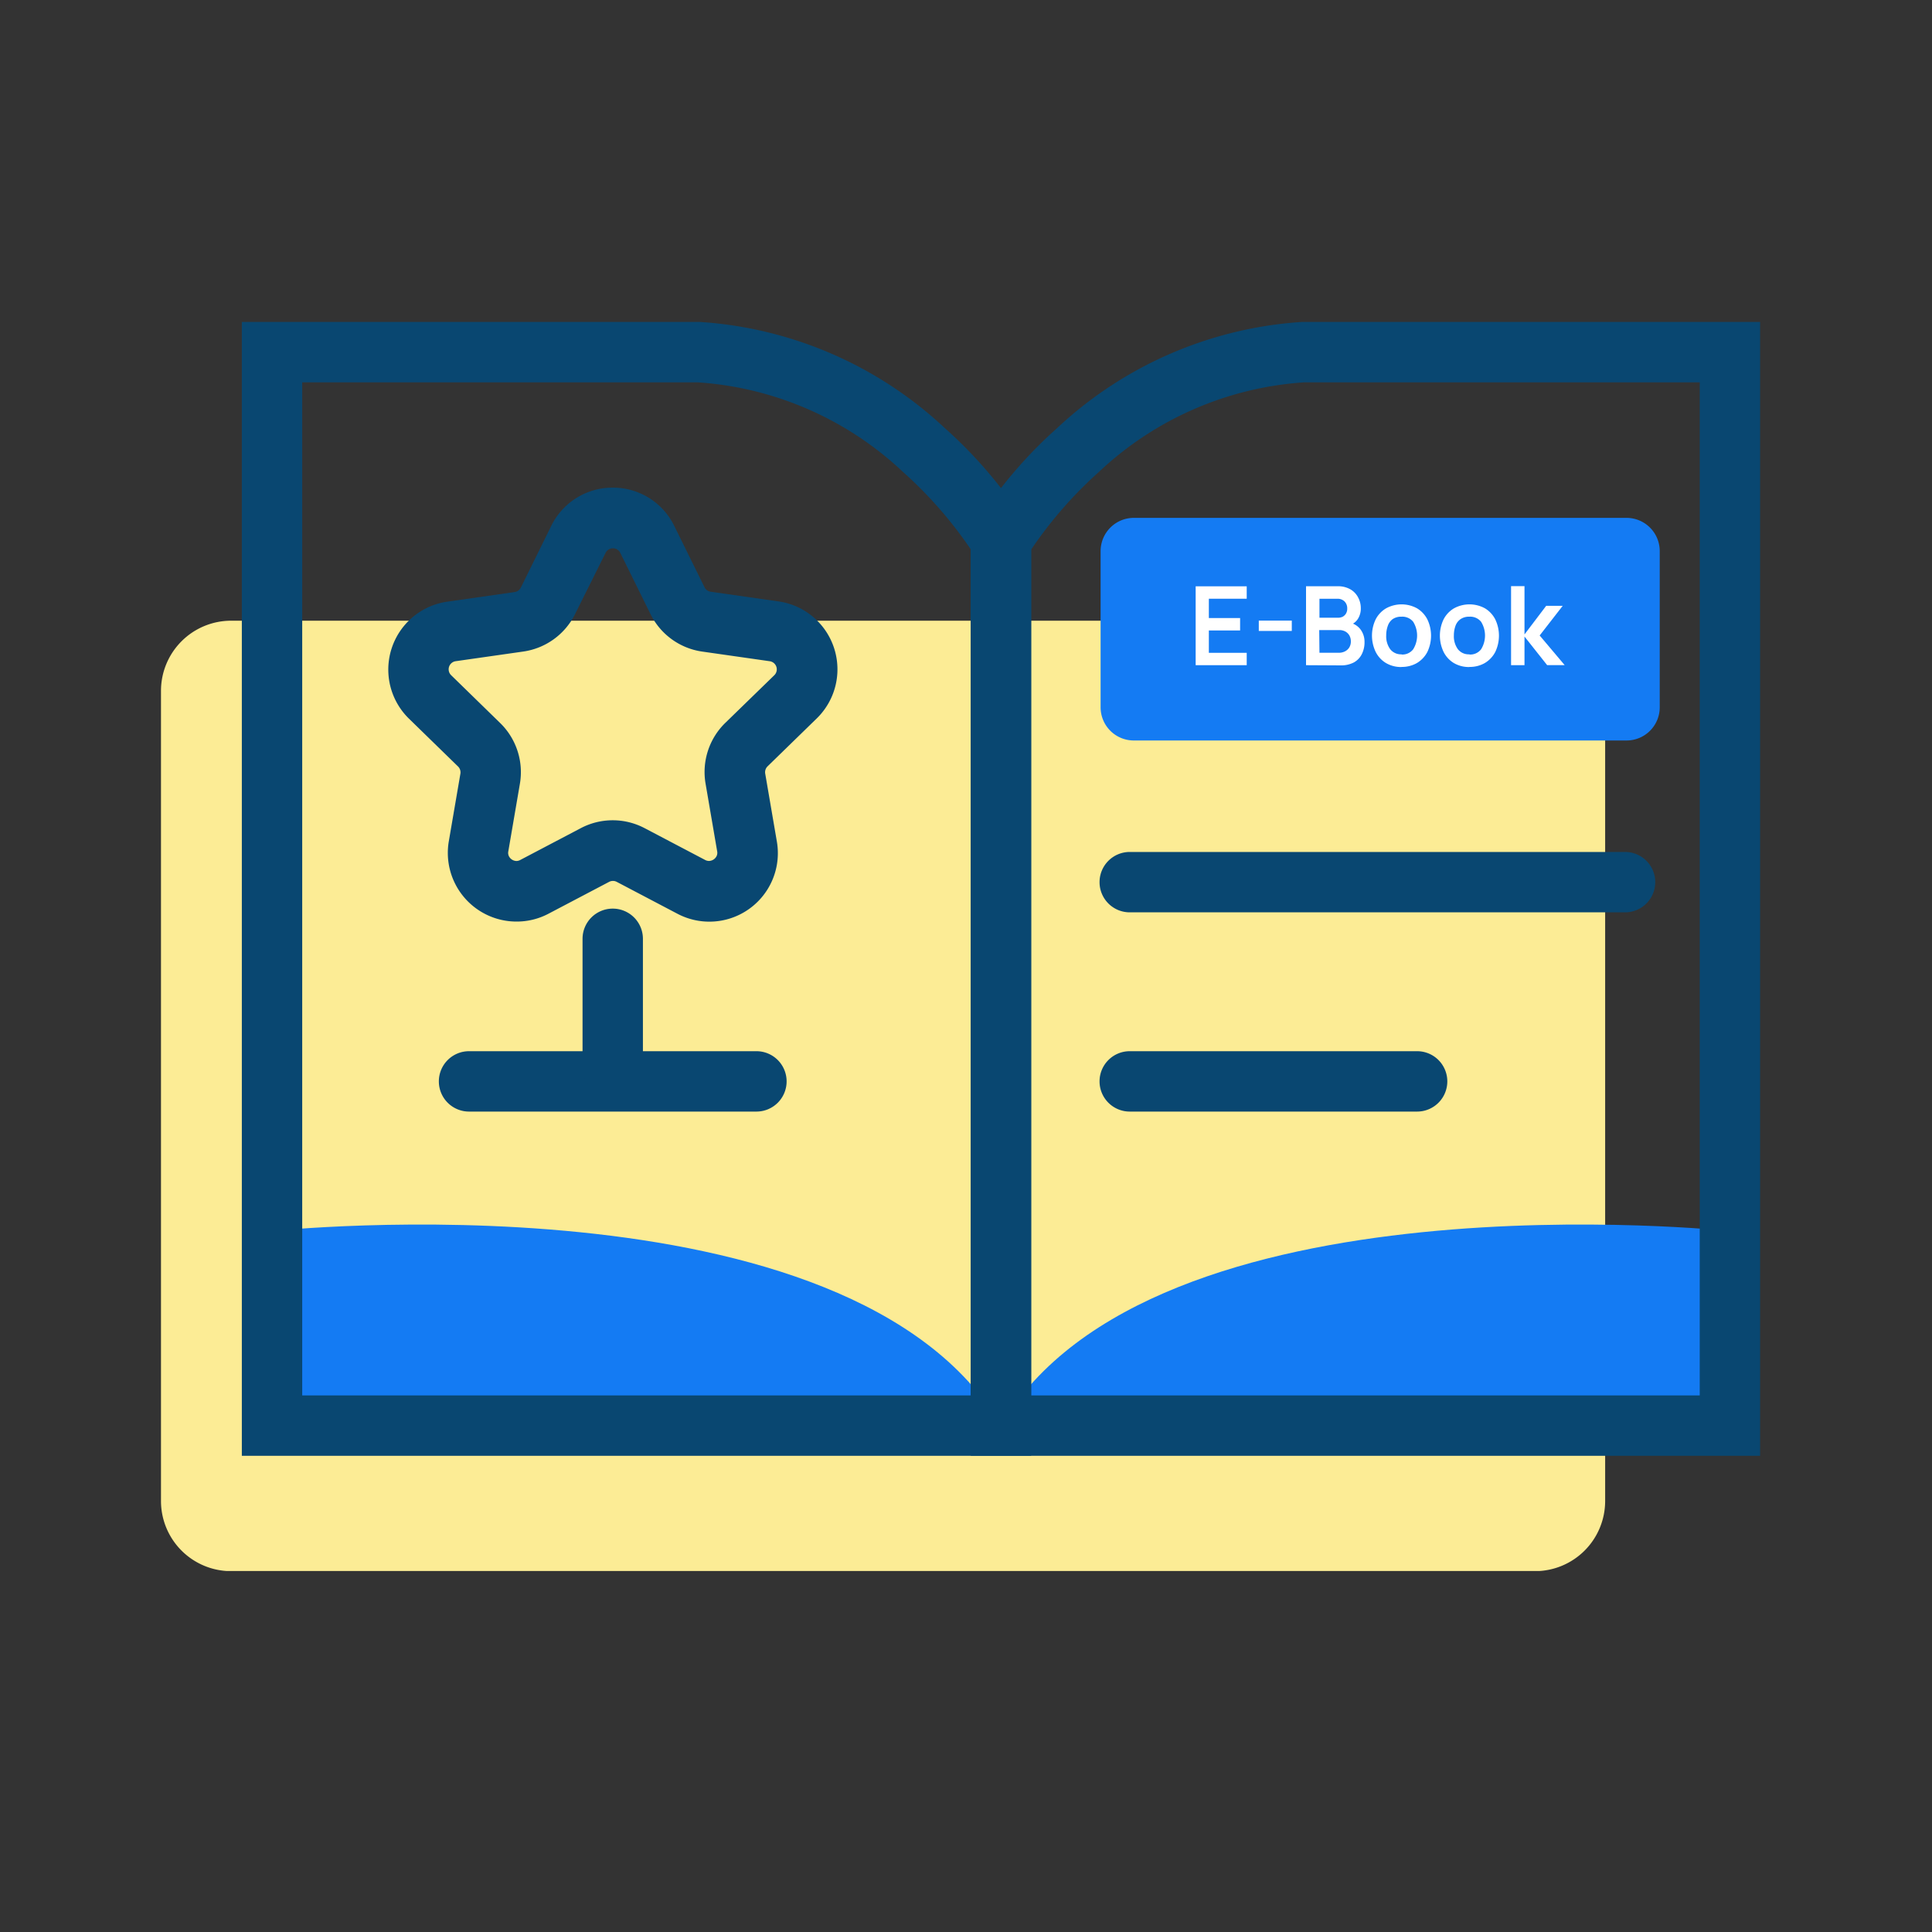 <svg data-name="Award winning ebook" xmlns="http://www.w3.org/2000/svg" width="40" height="40" viewBox="0 0 40 40">
    <rect x="0" y="0" width="40" height="40" fill="#333333" stroke="none"/>
    <defs>
        <clipPath id="5qctfln1ia">
            <path data-name="Rectangle 24635" style="fill:#dedede" d="M0 0h40v40H0z"/>
        </clipPath>
        <clipPath id="5n446zpheb">
            <path data-name="Rectangle 27297" style="fill:#bfbfbf" d="M0 0h33.333v33.333H0z"/>
        </clipPath>
        <clipPath id="ruybef22nc">
            <path data-name="Rectangle 27309" style="fill:none" d="M0 0h33.107v25.86H0z"/>
        </clipPath>
    </defs>
    <g data-name="Mask Group 6031" style="clip-path:url(#5qctfln1ia)">
        <g data-name="Mask Group 6030" transform="translate(3.333 3.333)" style="clip-path:url(#5n446zpheb)">
            <g data-name="Group 29525">
                <g data-name="Group 29524" style="clip-path:url(#ruybef22nc)" transform="translate(0 3.333)">
                    <path data-name="Path 18229" d="M29.9 8.874v16.77a1.453 1.453 0 0 1-1.453 1.456H1.453A1.453 1.453 0 0 1 0 25.644V8.874a1.453 1.453 0 0 1 1.453-1.452h26.994A1.453 1.453 0 0 1 29.9 8.874" transform="translate(0 -1.237)" style="fill:#fcec95"/>
                    <path data-name="Path 18230" d="M2.759 22.559s11.98-1.278 15.092 4.027H2.759z" transform="translate(-.46 -3.737)" style="fill:#147bf3"/>
                    <path data-name="Path 18231" d="M35.96 22.559s-11.98-1.278-15.092 4.027H35.96z" transform="translate(-3.478 -3.737)" style="fill:#147bf3"/>
                    <path data-name="Path 18232" d="M18.351 23.475H2.009V0H11.5a8.187 8.187 0 0 1 5.06 2.194 9.353 9.353 0 0 1 1.706 2.017l.085.146zm-15.092-1.25H17.1V4.707A8.65 8.65 0 0 0 15.692 3.1a6.854 6.854 0 0 0-4.244-1.85H3.259z" transform="translate(-.335)" style="fill:#094771"/>
                    <path data-name="Path 18233" d="M36.461 23.475H20.119V4.357l.085-.146a9.353 9.353 0 0 1 1.706-2.017A8.187 8.187 0 0 1 26.971 0h9.49zm-15.092-1.25h13.842V1.25h-8.19a6.854 6.854 0 0 0-4.244 1.85 8.649 8.649 0 0 0-1.408 1.612z" transform="translate(-3.353)" style="fill:#094771"/>
                    <path data-name="Path 18234" d="M34.233 9.476h-10.2a.687.687 0 0 1-.688-.688V5.554a.688.688 0 0 1 .688-.687h10.2a.688.688 0 0 1 .688.688v3.233a.687.687 0 0 1-.687.688" transform="translate(-3.891 -.811)" style="fill:#147bf3"/>
                    <path data-name="Path 18235" d="M25.706 8.2V6.567h1.057v.257h-.784v.4h.647v.257h-.647v.463h.784V8.2z" transform="translate(-4.284 -1.094)" style="fill:#fff"/>
                    <path data-name="Rectangle 27308" transform="translate(22.729 6.183)" style="fill:#fff" d="M0 0h.683v.214H0z"/>
                    <path data-name="Path 18236" d="M28.448 8.2V6.566h.652a.508.508 0 0 1 .272.067.413.413 0 0 1 .158.171.463.463 0 0 1 .052.213.4.4 0 0 1-.063.229.314.314 0 0 1-.175.127v-.056a.38.38 0 0 1 .235.147.425.425 0 0 1 .08.254.541.541 0 0 1-.056.253.4.4 0 0 1-.165.172.562.562 0 0 1-.272.061zm.278-.983h.368A.23.23 0 0 0 29.2 7.2a.179.179 0 0 0 .074-.067.2.2 0 0 0 .027-.109.2.2 0 0 0-.054-.142.2.2 0 0 0-.153-.057h-.368zm0 .726h.4a.28.28 0 0 0 .128-.029.225.225 0 0 0 .09-.082.238.238 0 0 0 .032-.126.243.243 0 0 0-.029-.119.22.22 0 0 0-.083-.083.26.26 0 0 0-.131-.031h-.412z" transform="translate(-4.741 -1.094)" style="fill:#fff"/>
                    <path data-name="Path 18237" d="M30.7 8.313a.614.614 0 0 1-.322-.082.563.563 0 0 1-.214-.231.779.779 0 0 1 0-.674.566.566 0 0 1 .215-.228.668.668 0 0 1 .642 0 .572.572 0 0 1 .213.229.783.783 0 0 1 0 .674.577.577 0 0 1-.214.228.621.621 0 0 1-.322.082m0-.257a.282.282 0 0 0 .243-.109.541.541 0 0 0 0-.568.288.288 0 0 0-.243-.106.31.31 0 0 0-.182.05.285.285 0 0 0-.1.137.576.576 0 0 0-.034.2.454.454 0 0 0 .082.285.283.283 0 0 0 .239.107" transform="translate(-5.015 -1.169)" style="fill:#fff"/>
                    <path data-name="Path 18238" d="M32.386 8.313a.614.614 0 0 1-.322-.082.563.563 0 0 1-.213-.231.779.779 0 0 1 0-.674.566.566 0 0 1 .215-.228.668.668 0 0 1 .642 0 .572.572 0 0 1 .213.229.783.783 0 0 1 0 .674.577.577 0 0 1-.214.228.621.621 0 0 1-.322.082m0-.257a.282.282 0 0 0 .243-.109.541.541 0 0 0 0-.568.288.288 0 0 0-.243-.106.31.31 0 0 0-.182.05.285.285 0 0 0-.105.137.576.576 0 0 0-.034.2.454.454 0 0 0 .082.285.283.283 0 0 0 .239.107" transform="translate(-5.296 -1.169)" style="fill:#fff"/>
                    <path data-name="Path 18239" d="M33.542 8.2V6.563h.278v1l.449-.592h.342l-.477.614.518.614h-.363l-.469-.592V8.2z" transform="translate(-5.59 -1.094)" style="fill:#fff"/>
                    <path data-name="Line 708" d="M10.13.5H-.125A.625.625 0 0 1-.75-.125.625.625 0 0 1-.125-.75H10.13a.625.625 0 0 1 .625.625.625.625 0 0 1-.625.625z" transform="translate(20.182 11.723)" style="fill:#094771"/>
                    <path data-name="Line 709" d="M5.825.5h-5.95A.625.625 0 0 1-.75-.125.625.625 0 0 1-.125-.75h5.95a.625.625 0 0 1 .625.625.625.625 0 0 1-.625.625z" transform="translate(20.182 15.848)" style="fill:#094771"/>
                    <path data-name="Line 710" d="M5.825.5h-5.95A.625.625 0 0 1-.75-.125.625.625 0 0 1-.125-.75h5.95a.625.625 0 0 1 .625.625.625.625 0 0 1-.625.625z" transform="translate(6.503 15.848)" style="fill:#094771"/>
                    <path data-name="Path 18240" d="M10.294 4.116a1.411 1.411 0 0 1 1.273.791l.627 1.271a.168.168 0 0 0 .127.093l1.4.2a1.42 1.42 0 0 1 .791 2.429l-1.012.986a.171.171 0 0 0-.049.151l.24 1.4a1.418 1.418 0 0 1-2.06 1.5l-1.254-.659a.171.171 0 0 0-.158 0l-1.254.659a1.408 1.408 0 0 1-.665.163 1.422 1.422 0 0 1-1.4-1.661l.24-1.4a.17.17 0 0 0-.049-.15L6.076 8.9a1.42 1.42 0 0 1 .787-2.422l1.4-.2a.171.171 0 0 0 .129-.094l.626-1.27a1.411 1.411 0 0 1 1.276-.798zm1.994 7.729a.18.18 0 0 0 .133-.065.158.158 0 0 0 .035-.136l-.24-1.4a1.42 1.42 0 0 1 .409-1.258L13.639 8a.17.17 0 0 0-.094-.29l-1.4-.2a1.417 1.417 0 0 1-1.07-.778l-.627-1.27a.17.17 0 0 0-.3 0l-.633 1.27a1.421 1.421 0 0 1-1.07.777l-1.4.2A.17.17 0 0 0 6.949 8l1.014.989a1.42 1.42 0 0 1 .409 1.257l-.24 1.4a.157.157 0 0 0 .035.135.181.181 0 0 0 .133.065.169.169 0 0 0 .079-.021l1.254-.659a1.419 1.419 0 0 1 1.321 0l1.254.659a.168.168 0 0 0 .081.02z" transform="translate(-.941 -.686)" style="fill:#094771"/>
                    <path data-name="Line 711" d="M-.125 3.157a.625.625 0 0 1-.625-.625V-.125A.625.625 0 0 1-.125-.75.625.625 0 0 1 .5-.125v2.657a.625.625 0 0 1-.625.625z" transform="translate(9.478 12.896)" style="fill:#094771"/>
                </g>
            </g>
        </g>
    </g>
</svg>
